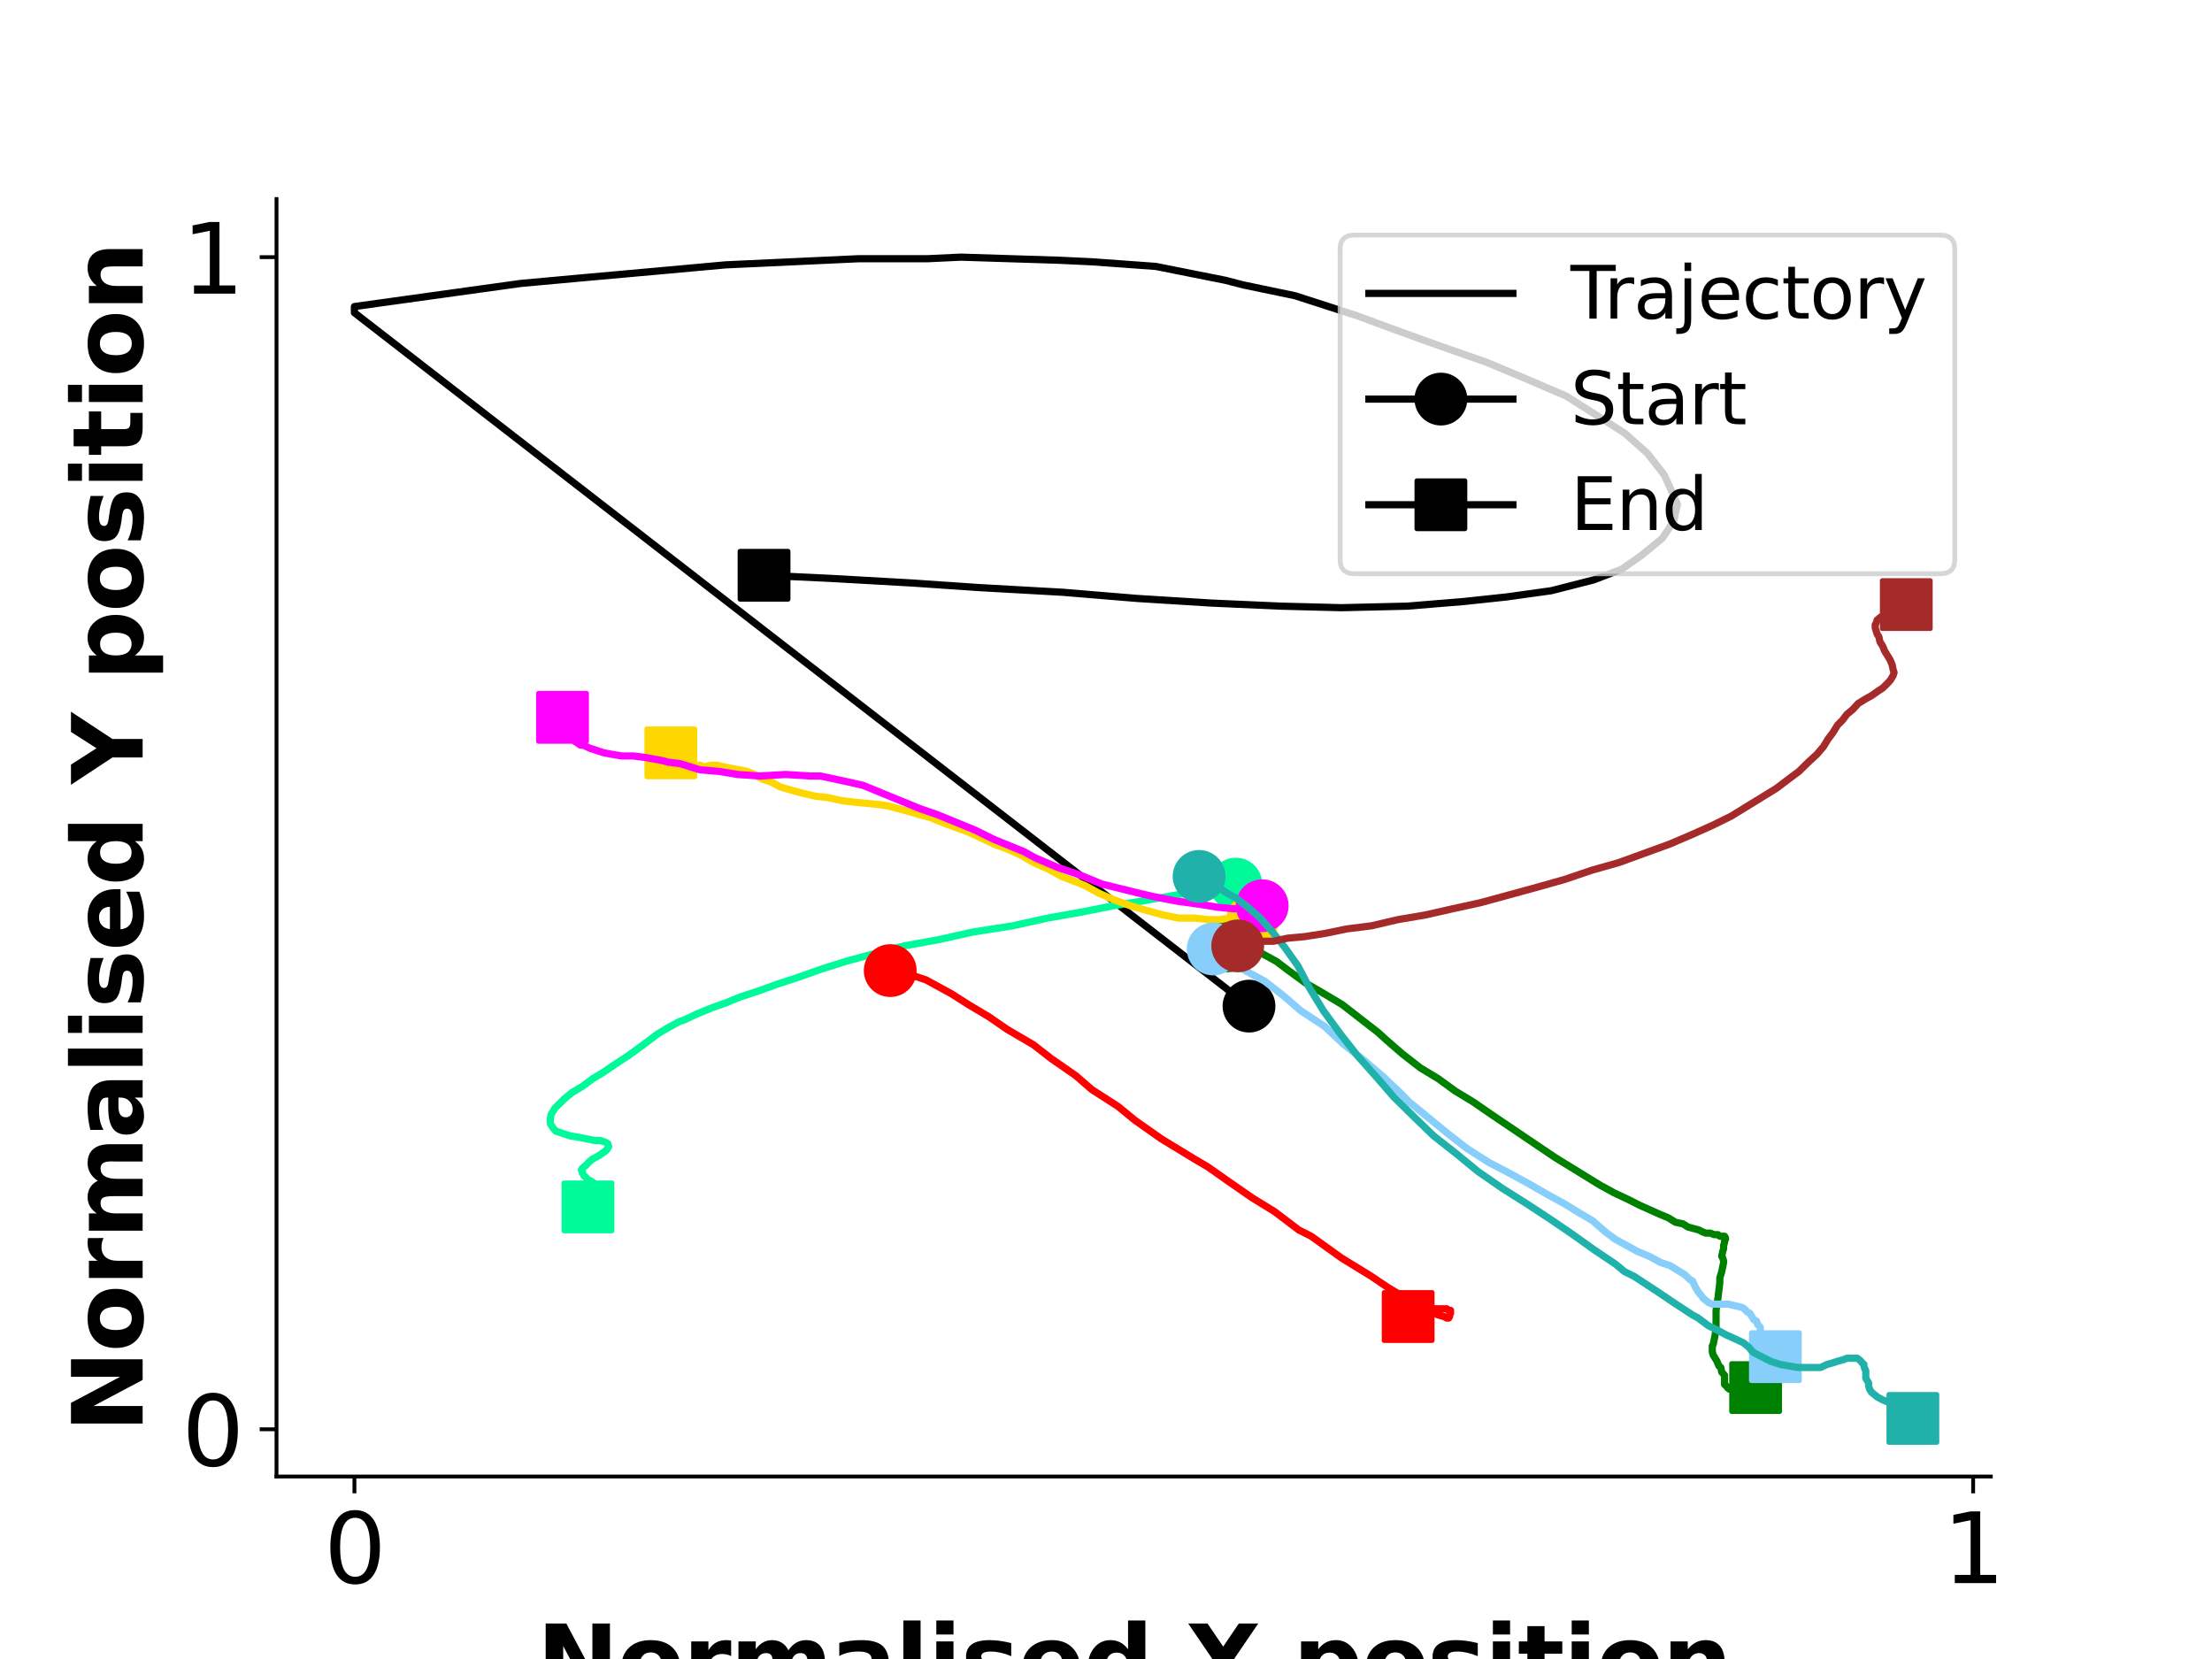 <?xml version="1.0" encoding="utf-8" standalone="no"?>
<!DOCTYPE svg PUBLIC "-//W3C//DTD SVG 1.1//EN"
  "http://www.w3.org/Graphics/SVG/1.1/DTD/svg11.dtd">
<svg xmlns:xlink="http://www.w3.org/1999/xlink" width="460.8pt" height="345.6pt" viewBox="0 0 460.8 345.6" xmlns="http://www.w3.org/2000/svg" version="1.1">
 <defs>
  <style type="text/css">*{stroke-linejoin: round; stroke-linecap: butt}</style>
 </defs>
 <g id="figure_1">
  <g id="patch_1">
   <path d="M 0 345.6 
L 460.8 345.6 
L 460.8 0 
L 0 0 
z
" style="fill: #ffffff"/>
  </g>
  <g id="axes_1">
   <g id="patch_2">
    <path d="M 57.6 307.584 
L 414.72 307.584 
L 414.72 41.472 
L 57.6 41.472 
z
" style="fill: #ffffff"/>
   </g>
   <g id="matplotlib.axis_1">
    <g id="xtick_1">
     <g id="line2d_1">
      <defs>
       <path id="m017d9fa598" d="M 0 0 
L 0 3.5 
" style="stroke: #000000; stroke-width: 0.8"/>
      </defs>
      <g>
       <use xlink:href="#m017d9fa598" x="73.833" y="307.584" style="stroke: #000000; stroke-width: 0.8"/>
      </g>
     </g>
     <g id="text_1">
      <!-- 0 -->
      <g transform="translate(67.47 329.781)scale(0.2 -0.2)">
       <defs>
        <path id="DejaVuSans-30" d="M 2034 4250 
Q 1547 4250 1301 3770 
Q 1056 3291 1056 2328 
Q 1056 1369 1301 889 
Q 1547 409 2034 409 
Q 2525 409 2770 889 
Q 3016 1369 3016 2328 
Q 3016 3291 2770 3770 
Q 2525 4250 2034 4250 
z
M 2034 4750 
Q 2819 4750 3233 4129 
Q 3647 3509 3647 2328 
Q 3647 1150 3233 529 
Q 2819 -91 2034 -91 
Q 1250 -91 836 529 
Q 422 1150 422 2328 
Q 422 3509 836 4129 
Q 1250 4750 2034 4750 
z
" transform="scale(0.016)"/>
       </defs>
       <use xlink:href="#DejaVuSans-30"/>
      </g>
     </g>
    </g>
    <g id="xtick_2">
     <g id="line2d_2">
      <g>
       <use xlink:href="#m017d9fa598" x="411.042" y="307.584" style="stroke: #000000; stroke-width: 0.8"/>
      </g>
     </g>
     <g id="text_2">
      <!-- 1 -->
      <g transform="translate(404.679 329.781)scale(0.2 -0.2)">
       <defs>
        <path id="DejaVuSans-31" d="M 794 531 
L 1825 531 
L 1825 4091 
L 703 3866 
L 703 4441 
L 1819 4666 
L 2450 4666 
L 2450 531 
L 3481 531 
L 3481 0 
L 794 0 
L 794 531 
z
" transform="scale(0.016)"/>
       </defs>
       <use xlink:href="#DejaVuSans-31"/>
      </g>
     </g>
    </g>
    <g id="text_3">
     <!-- Normalised X position -->
     <g transform="translate(111.796 353.137)scale(0.2 -0.2)">
      <defs>
       <path id="DejaVuSans-Bold-4e" d="M 588 4666 
L 1931 4666 
L 3628 1466 
L 3628 4666 
L 4769 4666 
L 4769 0 
L 3425 0 
L 1728 3200 
L 1728 0 
L 588 0 
L 588 4666 
z
" transform="scale(0.016)"/>
       <path id="DejaVuSans-Bold-6f" d="M 2203 2784 
Q 1831 2784 1636 2517 
Q 1441 2250 1441 1747 
Q 1441 1244 1636 976 
Q 1831 709 2203 709 
Q 2569 709 2762 976 
Q 2956 1244 2956 1747 
Q 2956 2250 2762 2517 
Q 2569 2784 2203 2784 
z
M 2203 3584 
Q 3106 3584 3614 3096 
Q 4122 2609 4122 1747 
Q 4122 884 3614 396 
Q 3106 -91 2203 -91 
Q 1297 -91 786 396 
Q 275 884 275 1747 
Q 275 2609 786 3096 
Q 1297 3584 2203 3584 
z
" transform="scale(0.016)"/>
       <path id="DejaVuSans-Bold-72" d="M 3138 2547 
Q 2991 2616 2845 2648 
Q 2700 2681 2553 2681 
Q 2122 2681 1889 2404 
Q 1656 2128 1656 1613 
L 1656 0 
L 538 0 
L 538 3500 
L 1656 3500 
L 1656 2925 
Q 1872 3269 2151 3426 
Q 2431 3584 2822 3584 
Q 2878 3584 2943 3579 
Q 3009 3575 3134 3559 
L 3138 2547 
z
" transform="scale(0.016)"/>
       <path id="DejaVuSans-Bold-6d" d="M 3781 2919 
Q 3994 3244 4286 3414 
Q 4578 3584 4928 3584 
Q 5531 3584 5847 3212 
Q 6163 2841 6163 2131 
L 6163 0 
L 5038 0 
L 5038 1825 
Q 5041 1866 5042 1909 
Q 5044 1953 5044 2034 
Q 5044 2406 4934 2573 
Q 4825 2741 4581 2741 
Q 4263 2741 4089 2478 
Q 3916 2216 3909 1719 
L 3909 0 
L 2784 0 
L 2784 1825 
Q 2784 2406 2684 2573 
Q 2584 2741 2328 2741 
Q 2006 2741 1831 2477 
Q 1656 2213 1656 1722 
L 1656 0 
L 531 0 
L 531 3500 
L 1656 3500 
L 1656 2988 
Q 1863 3284 2130 3434 
Q 2397 3584 2719 3584 
Q 3081 3584 3359 3409 
Q 3638 3234 3781 2919 
z
" transform="scale(0.016)"/>
       <path id="DejaVuSans-Bold-61" d="M 2106 1575 
Q 1756 1575 1579 1456 
Q 1403 1338 1403 1106 
Q 1403 894 1545 773 
Q 1688 653 1941 653 
Q 2256 653 2472 879 
Q 2688 1106 2688 1447 
L 2688 1575 
L 2106 1575 
z
M 3816 1997 
L 3816 0 
L 2688 0 
L 2688 519 
Q 2463 200 2181 54 
Q 1900 -91 1497 -91 
Q 953 -91 614 226 
Q 275 544 275 1050 
Q 275 1666 698 1953 
Q 1122 2241 2028 2241 
L 2688 2241 
L 2688 2328 
Q 2688 2594 2478 2717 
Q 2269 2841 1825 2841 
Q 1466 2841 1156 2769 
Q 847 2697 581 2553 
L 581 3406 
Q 941 3494 1303 3539 
Q 1666 3584 2028 3584 
Q 2975 3584 3395 3211 
Q 3816 2838 3816 1997 
z
" transform="scale(0.016)"/>
       <path id="DejaVuSans-Bold-6c" d="M 538 4863 
L 1656 4863 
L 1656 0 
L 538 0 
L 538 4863 
z
" transform="scale(0.016)"/>
       <path id="DejaVuSans-Bold-69" d="M 538 3500 
L 1656 3500 
L 1656 0 
L 538 0 
L 538 3500 
z
M 538 4863 
L 1656 4863 
L 1656 3950 
L 538 3950 
L 538 4863 
z
" transform="scale(0.016)"/>
       <path id="DejaVuSans-Bold-73" d="M 3272 3391 
L 3272 2541 
Q 2913 2691 2578 2766 
Q 2244 2841 1947 2841 
Q 1628 2841 1473 2761 
Q 1319 2681 1319 2516 
Q 1319 2381 1436 2309 
Q 1553 2238 1856 2203 
L 2053 2175 
Q 2913 2066 3209 1816 
Q 3506 1566 3506 1031 
Q 3506 472 3093 190 
Q 2681 -91 1863 -91 
Q 1516 -91 1145 -36 
Q 775 19 384 128 
L 384 978 
Q 719 816 1070 734 
Q 1422 653 1784 653 
Q 2113 653 2278 743 
Q 2444 834 2444 1013 
Q 2444 1163 2330 1236 
Q 2216 1309 1875 1350 
L 1678 1375 
Q 931 1469 631 1722 
Q 331 1975 331 2491 
Q 331 3047 712 3315 
Q 1094 3584 1881 3584 
Q 2191 3584 2531 3537 
Q 2872 3491 3272 3391 
z
" transform="scale(0.016)"/>
       <path id="DejaVuSans-Bold-65" d="M 4031 1759 
L 4031 1441 
L 1416 1441 
Q 1456 1047 1700 850 
Q 1944 653 2381 653 
Q 2734 653 3104 758 
Q 3475 863 3866 1075 
L 3866 213 
Q 3469 63 3072 -14 
Q 2675 -91 2278 -91 
Q 1328 -91 801 392 
Q 275 875 275 1747 
Q 275 2603 792 3093 
Q 1309 3584 2216 3584 
Q 3041 3584 3536 3087 
Q 4031 2591 4031 1759 
z
M 2881 2131 
Q 2881 2450 2695 2645 
Q 2509 2841 2209 2841 
Q 1884 2841 1681 2658 
Q 1478 2475 1428 2131 
L 2881 2131 
z
" transform="scale(0.016)"/>
       <path id="DejaVuSans-Bold-64" d="M 2919 2988 
L 2919 4863 
L 4044 4863 
L 4044 0 
L 2919 0 
L 2919 506 
Q 2688 197 2409 53 
Q 2131 -91 1766 -91 
Q 1119 -91 703 423 
Q 288 938 288 1747 
Q 288 2556 703 3070 
Q 1119 3584 1766 3584 
Q 2128 3584 2408 3439 
Q 2688 3294 2919 2988 
z
M 2181 722 
Q 2541 722 2730 984 
Q 2919 1247 2919 1747 
Q 2919 2247 2730 2509 
Q 2541 2772 2181 2772 
Q 1825 2772 1636 2509 
Q 1447 2247 1447 1747 
Q 1447 1247 1636 984 
Q 1825 722 2181 722 
z
" transform="scale(0.016)"/>
       <path id="DejaVuSans-Bold-20" transform="scale(0.016)"/>
       <path id="DejaVuSans-Bold-58" d="M 3188 2381 
L 4806 0 
L 3553 0 
L 2463 1594 
L 1381 0 
L 122 0 
L 1741 2381 
L 184 4666 
L 1441 4666 
L 2463 3163 
L 3481 4666 
L 4744 4666 
L 3188 2381 
z
" transform="scale(0.016)"/>
       <path id="DejaVuSans-Bold-70" d="M 1656 506 
L 1656 -1331 
L 538 -1331 
L 538 3500 
L 1656 3500 
L 1656 2988 
Q 1888 3294 2169 3439 
Q 2450 3584 2816 3584 
Q 3463 3584 3878 3070 
Q 4294 2556 4294 1747 
Q 4294 938 3878 423 
Q 3463 -91 2816 -91 
Q 2450 -91 2169 54 
Q 1888 200 1656 506 
z
M 2400 2772 
Q 2041 2772 1848 2508 
Q 1656 2244 1656 1747 
Q 1656 1250 1848 986 
Q 2041 722 2400 722 
Q 2759 722 2948 984 
Q 3138 1247 3138 1747 
Q 3138 2247 2948 2509 
Q 2759 2772 2400 2772 
z
" transform="scale(0.016)"/>
       <path id="DejaVuSans-Bold-74" d="M 1759 4494 
L 1759 3500 
L 2913 3500 
L 2913 2700 
L 1759 2700 
L 1759 1216 
Q 1759 972 1856 886 
Q 1953 800 2241 800 
L 2816 800 
L 2816 0 
L 1856 0 
Q 1194 0 917 276 
Q 641 553 641 1216 
L 641 2700 
L 84 2700 
L 84 3500 
L 641 3500 
L 641 4494 
L 1759 4494 
z
" transform="scale(0.016)"/>
       <path id="DejaVuSans-Bold-6e" d="M 4056 2131 
L 4056 0 
L 2931 0 
L 2931 347 
L 2931 1631 
Q 2931 2084 2911 2256 
Q 2891 2428 2841 2509 
Q 2775 2619 2662 2680 
Q 2550 2741 2406 2741 
Q 2056 2741 1856 2470 
Q 1656 2200 1656 1722 
L 1656 0 
L 538 0 
L 538 3500 
L 1656 3500 
L 1656 2988 
Q 1909 3294 2193 3439 
Q 2478 3584 2822 3584 
Q 3428 3584 3742 3212 
Q 4056 2841 4056 2131 
z
" transform="scale(0.016)"/>
      </defs>
      <use xlink:href="#DejaVuSans-Bold-4e"/>
      <use xlink:href="#DejaVuSans-Bold-6f" x="83.691"/>
      <use xlink:href="#DejaVuSans-Bold-72" x="152.393"/>
      <use xlink:href="#DejaVuSans-Bold-6d" x="201.709"/>
      <use xlink:href="#DejaVuSans-Bold-61" x="305.908"/>
      <use xlink:href="#DejaVuSans-Bold-6c" x="373.389"/>
      <use xlink:href="#DejaVuSans-Bold-69" x="407.666"/>
      <use xlink:href="#DejaVuSans-Bold-73" x="441.943"/>
      <use xlink:href="#DejaVuSans-Bold-65" x="501.465"/>
      <use xlink:href="#DejaVuSans-Bold-64" x="569.287"/>
      <use xlink:href="#DejaVuSans-Bold-20" x="640.869"/>
      <use xlink:href="#DejaVuSans-Bold-58" x="675.684"/>
      <use xlink:href="#DejaVuSans-Bold-20" x="752.783"/>
      <use xlink:href="#DejaVuSans-Bold-70" x="787.598"/>
      <use xlink:href="#DejaVuSans-Bold-6f" x="859.18"/>
      <use xlink:href="#DejaVuSans-Bold-73" x="927.881"/>
      <use xlink:href="#DejaVuSans-Bold-69" x="987.402"/>
      <use xlink:href="#DejaVuSans-Bold-74" x="1021.68"/>
      <use xlink:href="#DejaVuSans-Bold-69" x="1069.482"/>
      <use xlink:href="#DejaVuSans-Bold-6f" x="1103.76"/>
      <use xlink:href="#DejaVuSans-Bold-6e" x="1172.461"/>
     </g>
    </g>
   </g>
   <g id="matplotlib.axis_2">
    <g id="ytick_1">
     <g id="line2d_3">
      <defs>
       <path id="me7f16576a6" d="M 0 0 
L -3.5 0 
" style="stroke: #000000; stroke-width: 0.8"/>
      </defs>
      <g>
       <use xlink:href="#me7f16576a6" x="57.6" y="297.74" style="stroke: #000000; stroke-width: 0.8"/>
      </g>
     </g>
     <g id="text_4">
      <!-- 0 -->
      <g transform="translate(37.875 305.338)scale(0.2 -0.2)">
       <use xlink:href="#DejaVuSans-30"/>
      </g>
     </g>
    </g>
    <g id="ytick_2">
     <g id="line2d_4">
      <g>
       <use xlink:href="#me7f16576a6" x="57.6" y="53.568" style="stroke: #000000; stroke-width: 0.8"/>
      </g>
     </g>
     <g id="text_5">
      <!-- 1 -->
      <g transform="translate(37.875 61.166)scale(0.2 -0.2)">
       <use xlink:href="#DejaVuSans-31"/>
      </g>
     </g>
    </g>
    <g id="text_6">
     <!-- Normalised Y position -->
     <g transform="translate(29.716 298.423)rotate(-90)scale(0.2 -0.2)">
      <defs>
       <path id="DejaVuSans-Bold-59" d="M -63 4666 
L 1253 4666 
L 2316 3003 
L 3378 4666 
L 4697 4666 
L 2919 1966 
L 2919 0 
L 1716 0 
L 1716 1966 
L -63 4666 
z
" transform="scale(0.016)"/>
      </defs>
      <use xlink:href="#DejaVuSans-Bold-4e"/>
      <use xlink:href="#DejaVuSans-Bold-6f" x="83.691"/>
      <use xlink:href="#DejaVuSans-Bold-72" x="152.393"/>
      <use xlink:href="#DejaVuSans-Bold-6d" x="201.709"/>
      <use xlink:href="#DejaVuSans-Bold-61" x="305.908"/>
      <use xlink:href="#DejaVuSans-Bold-6c" x="373.389"/>
      <use xlink:href="#DejaVuSans-Bold-69" x="407.666"/>
      <use xlink:href="#DejaVuSans-Bold-73" x="441.943"/>
      <use xlink:href="#DejaVuSans-Bold-65" x="501.465"/>
      <use xlink:href="#DejaVuSans-Bold-64" x="569.287"/>
      <use xlink:href="#DejaVuSans-Bold-20" x="640.869"/>
      <use xlink:href="#DejaVuSans-Bold-59" x="675.684"/>
      <use xlink:href="#DejaVuSans-Bold-20" x="748.096"/>
      <use xlink:href="#DejaVuSans-Bold-70" x="782.91"/>
      <use xlink:href="#DejaVuSans-Bold-6f" x="854.492"/>
      <use xlink:href="#DejaVuSans-Bold-73" x="923.193"/>
      <use xlink:href="#DejaVuSans-Bold-69" x="982.715"/>
      <use xlink:href="#DejaVuSans-Bold-74" x="1016.992"/>
      <use xlink:href="#DejaVuSans-Bold-69" x="1064.795"/>
      <use xlink:href="#DejaVuSans-Bold-6f" x="1099.072"/>
      <use xlink:href="#DejaVuSans-Bold-6e" x="1167.773"/>
     </g>
    </g>
   </g>
   <g id="line2d_5">
    <path d="M 260.19 209.594 
L 260.19 209.594 
L 260.19 209.594 
L 260.19 209.594 
L 260.19 209.594 
L 260.19 209.594 
L 260.19 209.594 
L 260.19 209.594 
L 260.19 209.594 
L 260.19 209.594 
L 260.19 209.594 
L 260.19 209.594 
L 260.19 209.594 
L 260.19 209.594 
L 260.19 209.594 
L 260.19 209.594 
L 260.19 209.594 
L 260.19 209.594 
L 260.19 209.594 
L 260.19 209.594 
L 260.19 209.594 
L 260.19 209.594 
L 260.19 209.594 
L 260.19 209.594 
L 260.19 209.594 
L 260.19 209.594 
L 260.19 209.594 
L 260.19 209.594 
L 260.19 209.594 
L 260.19 209.594 
L 260.19 209.594 
L 260.19 209.594 
L 260.19 209.594 
L 260.19 209.594 
L 260.19 209.594 
L 260.19 209.594 
L 260.19 209.594 
L 260.19 209.594 
L 260.19 209.594 
L 260.19 209.594 
L 260.19 209.594 
L 260.19 209.594 
L 260.19 209.594 
L 260.19 209.594 
L 260.19 209.594 
L 260.19 209.594 
L 260.19 209.594 
L 260.19 209.594 
L 260.19 209.594 
L 260.19 209.594 
L 260.19 209.594 
L 260.19 209.594 
L 260.19 209.594 
L 260.19 209.594 
L 260.19 209.594 
L 260.19 209.594 
L 260.19 209.594 
L 260.19 209.594 
L 260.19 209.594 
L 73.833 65.149 
L 73.833 63.862 
L 94.626 60.967 
L 108.554 59.037 
L 122.678 57.75 
L 136.998 56.463 
L 151.122 55.177 
L 165.05 54.533 
L 178.978 53.89 
L 193.298 53.89 
L 200.164 53.568 
L 220.565 54.211 
L 227.431 54.533 
L 240.77 55.498 
L 255.286 58.394 
L 259.013 59.359 
L 269.802 61.611 
L 282.749 65.793 
L 287.065 67.401 
L 295.893 70.618 
L 300.404 72.227 
L 309.624 75.444 
L 318.059 78.982 
L 326.298 82.521 
L 332.379 86.382 
L 338.461 90.242 
L 343.168 94.424 
L 346.699 98.928 
L 349.446 105.04 
L 348.661 108.579 
L 346.307 112.118 
L 341.991 115.657 
L 337.872 118.552 
L 331.987 120.804 
L 323.16 123.056 
L 313.94 124.342 
L 304.916 125.308 
L 293.146 126.273 
L 279.415 126.594 
L 266.86 126.273 
L 252.344 125.629 
L 236.847 124.664 
L 221.349 123.377 
L 204.087 122.412 
L 189.963 121.447 
L 172.897 120.482 
L 159.165 119.839 
" clip-path="url(#p8dc18503ef)" style="fill: none; stroke: #000000; stroke-width: 1.5; stroke-linecap: square"/>
   </g>
   <g id="line2d_6">
    <path d="M 260.19 209.594 
" clip-path="url(#p8dc18503ef)" style="fill: none; stroke: #000000; stroke-width: 1.5; stroke-linecap: square"/>
    <defs>
     <path id="mecfebac023" d="M 0 5 
C 1.326 5 2.598 4.473 3.536 3.536 
C 4.473 2.598 5 1.326 5 0 
C 5 -1.326 4.473 -2.598 3.536 -3.536 
C 2.598 -4.473 1.326 -5 0 -5 
C -1.326 -5 -2.598 -4.473 -3.536 -3.536 
C -4.473 -2.598 -5 -1.326 -5 0 
C -5 1.326 -4.473 2.598 -3.536 3.536 
C -2.598 4.473 -1.326 5 0 5 
z
" style="stroke: #000000"/>
    </defs>
    <g clip-path="url(#p8dc18503ef)">
     <use xlink:href="#mecfebac023" x="260.19" y="209.594" style="stroke: #000000"/>
    </g>
   </g>
   <g id="line2d_7">
    <path d="M 159.165 119.839 
" clip-path="url(#p8dc18503ef)" style="fill: none; stroke: #000000; stroke-width: 1.5; stroke-linecap: square"/>
    <defs>
     <path id="m00aa895338" d="M -5 5 
L 5 5 
L 5 -5 
L -5 -5 
z
" style="stroke: #000000; stroke-linejoin: miter"/>
    </defs>
    <g clip-path="url(#p8dc18503ef)">
     <use xlink:href="#m00aa895338" x="159.165" y="119.839" style="stroke: #000000; stroke-linejoin: miter"/>
    </g>
   </g>
   <g id="line2d_8">
    <path d="M 257.444 184.179 
L 256.856 184.501 
L 256.463 184.501 
L 256.267 184.501 
L 255.875 184.501 
L 255.679 184.501 
L 255.679 184.501 
L 255.482 184.179 
L 255.482 184.179 
L 255.482 184.179 
L 255.482 184.179 
L 255.482 184.179 
L 255.286 184.179 
L 255.09 184.179 
L 254.698 184.501 
L 253.717 184.501 
L 252.736 184.822 
L 251.363 185.144 
L 249.401 185.466 
L 246.851 186.109 
L 243.32 186.753 
L 237.827 187.718 
L 231.942 188.683 
L 225.469 189.97 
L 218.211 191.257 
L 210.953 192.865 
L 202.714 194.152 
L 195.456 195.76 
L 188.394 197.047 
L 182.116 198.656 
L 176.231 200.264 
L 171.131 201.873 
L 166.619 203.481 
L 161.715 205.09 
L 158.184 206.377 
L 154.261 207.663 
L 151.122 208.95 
L 148.376 209.915 
L 145.237 211.202 
L 142.491 212.489 
L 141.51 212.811 
L 139.156 214.097 
L 136.998 215.384 
L 134.448 217.314 
L 132.682 218.601 
L 130.917 219.888 
L 128.955 221.175 
L 127.975 221.818 
L 125.621 223.427 
L 123.463 224.714 
L 121.305 226.322 
L 119.147 227.609 
L 117.578 228.896 
L 116.597 229.861 
L 115.616 230.826 
L 114.831 232.113 
L 114.635 233.078 
L 114.635 234.043 
L 114.831 234.365 
L 115.224 235.008 
L 115.812 235.651 
L 116.793 235.973 
L 118.755 236.617 
L 120.716 236.938 
L 122.286 237.26 
L 123.855 237.582 
L 125.032 237.582 
L 126.013 237.903 
L 126.601 238.225 
L 126.798 238.868 
L 126.405 239.512 
L 125.621 240.155 
L 124.64 240.799 
L 123.463 241.442 
L 122.678 242.085 
L 122.09 242.729 
L 121.697 243.051 
L 121.305 243.372 
L 121.109 243.694 
L 121.305 244.016 
L 121.305 244.016 
L 121.305 244.337 
L 121.501 244.659 
L 121.697 244.981 
L 122.09 245.302 
L 122.286 245.624 
L 122.874 245.946 
L 123.463 246.268 
L 123.855 246.589 
L 124.247 247.233 
L 124.836 247.876 
L 125.032 248.519 
L 125.032 249.163 
L 124.64 249.485 
L 124.051 250.128 
L 123.267 250.771 
L 122.482 251.415 
" clip-path="url(#p8dc18503ef)" style="fill: none; stroke: #00fa9a; stroke-width: 1.5; stroke-linecap: square"/>
   </g>
   <g id="line2d_9">
    <path d="M 257.444 184.179 
" clip-path="url(#p8dc18503ef)" style="fill: none; stroke: #00fa9a; stroke-width: 1.5; stroke-linecap: square"/>
    <defs>
     <path id="m488adf7194" d="M 0 5 
C 1.326 5 2.598 4.473 3.536 3.536 
C 4.473 2.598 5 1.326 5 0 
C 5 -1.326 4.473 -2.598 3.536 -3.536 
C 2.598 -4.473 1.326 -5 0 -5 
C -1.326 -5 -2.598 -4.473 -3.536 -3.536 
C -4.473 -2.598 -5 -1.326 -5 0 
C -5 1.326 -4.473 2.598 -3.536 3.536 
C -2.598 4.473 -1.326 5 0 5 
z
" style="stroke: #00fa9a"/>
    </defs>
    <g clip-path="url(#p8dc18503ef)">
     <use xlink:href="#m488adf7194" x="257.444" y="184.179" style="fill: #00fa9a; stroke: #00fa9a"/>
    </g>
   </g>
   <g id="line2d_10">
    <path d="M 122.482 251.415 
" clip-path="url(#p8dc18503ef)" style="fill: none; stroke: #00fa9a; stroke-width: 1.5; stroke-linecap: square"/>
    <defs>
     <path id="mb05117b532" d="M -5 5 
L 5 5 
L 5 -5 
L -5 -5 
z
" style="stroke: #00fa9a; stroke-linejoin: miter"/>
    </defs>
    <g clip-path="url(#p8dc18503ef)">
     <use xlink:href="#mb05117b532" x="122.482" y="251.415" style="fill: #00fa9a; stroke: #00fa9a; stroke-linejoin: miter"/>
    </g>
   </g>
   <g id="line2d_11">
    <path d="M 255.679 197.047 
L 255.679 196.725 
L 255.679 196.725 
L 255.679 196.404 
L 255.482 196.404 
L 255.482 196.404 
L 255.482 196.404 
L 255.679 196.404 
L 255.679 196.404 
L 255.679 196.404 
L 255.679 196.404 
L 255.679 196.404 
L 255.875 196.404 
L 256.267 196.404 
L 256.856 196.404 
L 257.444 196.404 
L 258.425 196.725 
L 259.602 197.047 
L 261.171 197.691 
L 262.937 198.656 
L 265.879 200.264 
L 268.429 202.194 
L 271.96 204.768 
L 275.295 206.698 
L 279.611 209.272 
L 283.338 212.167 
L 287.065 215.062 
L 288.831 216.671 
L 292.165 219.566 
L 295.893 222.462 
L 299.62 224.714 
L 303.151 227.287 
L 306.878 229.539 
L 310.605 232.113 
L 313.94 234.365 
L 317.275 236.617 
L 320.609 238.868 
L 323.944 241.12 
L 327.083 243.051 
L 330.222 244.981 
L 333.36 246.911 
L 336.303 248.519 
L 339.049 249.806 
L 341.599 251.093 
L 343.757 252.058 
L 345.915 253.023 
L 347.484 253.667 
L 349.053 254.632 
L 350.623 254.954 
L 351.604 255.597 
L 352.781 255.919 
L 353.958 256.24 
L 354.546 256.562 
L 355.331 256.884 
L 356.312 256.884 
L 357.096 257.205 
L 357.881 257.205 
L 358.273 257.527 
L 359.254 257.527 
L 359.45 257.849 
L 359.45 258.171 
L 359.254 258.492 
L 359.254 258.814 
L 359.058 259.457 
L 359.058 260.101 
L 358.862 260.744 
L 358.666 261.709 
L 358.862 262.031 
L 359.058 262.674 
L 359.058 262.996 
L 358.862 263.961 
L 358.666 264.926 
L 358.273 266.213 
L 358.273 267.178 
L 358.077 268.787 
L 357.881 270.395 
L 357.685 271.682 
L 357.489 272.969 
L 357.489 274.577 
L 357.489 275.864 
L 357.489 276.829 
L 357.292 278.116 
L 357.096 279.081 
L 356.9 280.046 
L 356.704 280.368 
L 356.704 281.011 
L 356.704 281.655 
L 356.9 282.298 
L 357.292 282.942 
L 357.685 283.585 
L 358.077 284.55 
L 358.469 284.872 
L 358.666 285.837 
L 359.254 286.48 
L 359.254 287.445 
L 359.254 288.411 
L 359.646 288.732 
L 359.843 289.054 
L 360.235 289.376 
L 360.823 289.376 
L 361.412 289.376 
L 362.197 289.376 
L 362.981 289.376 
L 363.962 289.054 
L 364.747 289.054 
L 365.728 289.054 
" clip-path="url(#p8dc18503ef)" style="fill: none; stroke: #008000; stroke-width: 1.5; stroke-linecap: square"/>
   </g>
   <g id="line2d_12">
    <path d="M 255.679 197.047 
" clip-path="url(#p8dc18503ef)" style="fill: none; stroke: #008000; stroke-width: 1.5; stroke-linecap: square"/>
    <defs>
     <path id="m98088727d7" d="M 0 5 
C 1.326 5 2.598 4.473 3.536 3.536 
C 4.473 2.598 5 1.326 5 0 
C 5 -1.326 4.473 -2.598 3.536 -3.536 
C 2.598 -4.473 1.326 -5 0 -5 
C -1.326 -5 -2.598 -4.473 -3.536 -3.536 
C -4.473 -2.598 -5 -1.326 -5 0 
C -5 1.326 -4.473 2.598 -3.536 3.536 
C -2.598 4.473 -1.326 5 0 5 
z
" style="stroke: #008000"/>
    </defs>
    <g clip-path="url(#p8dc18503ef)">
     <use xlink:href="#m98088727d7" x="255.679" y="197.047" style="fill: #008000; stroke: #008000"/>
    </g>
   </g>
   <g id="line2d_13">
    <path d="M 365.728 289.054 
" clip-path="url(#p8dc18503ef)" style="fill: none; stroke: #008000; stroke-width: 1.5; stroke-linecap: square"/>
    <defs>
     <path id="m8ee8080c98" d="M -5 5 
L 5 5 
L 5 -5 
L -5 -5 
z
" style="stroke: #008000; stroke-linejoin: miter"/>
    </defs>
    <g clip-path="url(#p8dc18503ef)">
     <use xlink:href="#m8ee8080c98" x="365.728" y="289.054" style="fill: #008000; stroke: #008000; stroke-linejoin: miter"/>
    </g>
   </g>
   <g id="line2d_14">
    <path d="M 260.975 191.578 
L 260.583 191.578 
L 260.19 191.257 
L 259.994 191.257 
L 259.798 191.257 
L 259.602 190.935 
L 259.406 190.935 
L 259.209 190.935 
L 258.817 190.935 
L 258.621 190.935 
L 258.425 190.935 
L 258.229 190.935 
L 258.032 190.935 
L 258.032 190.935 
L 257.836 190.935 
L 257.248 190.935 
L 256.071 191.257 
L 254.109 191.578 
L 251.755 191.578 
L 249.009 191.257 
L 245.478 191.257 
L 242.339 190.613 
L 238.808 189.648 
L 235.473 188.683 
L 231.942 187.396 
L 229 186.109 
L 226.057 184.501 
L 224.488 183.857 
L 221.153 182.571 
L 218.211 180.962 
L 215.268 179.675 
L 212.522 178.067 
L 209.58 176.78 
L 207.029 175.815 
L 204.283 174.528 
L 201.537 173.241 
L 198.79 172.276 
L 196.24 171.311 
L 193.886 170.346 
L 191.532 169.702 
L 189.374 169.059 
L 187.02 168.416 
L 184.47 167.772 
L 181.528 167.451 
L 178.193 167.129 
L 175.447 166.807 
L 172.504 166.164 
L 169.758 165.842 
L 167.012 165.199 
L 164.658 164.555 
L 162.5 163.912 
L 160.734 162.947 
L 158.773 162.303 
L 157.203 161.338 
L 155.634 160.695 
L 154.065 160.373 
L 152.299 160.051 
L 150.73 159.73 
L 149.357 159.408 
L 148.18 159.408 
L 146.61 159.73 
L 145.826 159.408 
L 145.041 159.408 
L 144.452 159.086 
L 143.864 159.086 
L 143.472 158.765 
L 142.687 158.765 
L 142.295 158.443 
L 141.902 158.121 
L 141.314 157.799 
L 140.921 157.478 
L 140.333 157.156 
L 139.744 156.834 
" clip-path="url(#p8dc18503ef)" style="fill: none; stroke: #ffd700; stroke-width: 1.5; stroke-linecap: square"/>
   </g>
   <g id="line2d_15">
    <path d="M 260.975 191.578 
" clip-path="url(#p8dc18503ef)" style="fill: none; stroke: #ffd700; stroke-width: 1.5; stroke-linecap: square"/>
    <defs>
     <path id="m60821dcb42" d="M 0 5 
C 1.326 5 2.598 4.473 3.536 3.536 
C 4.473 2.598 5 1.326 5 0 
C 5 -1.326 4.473 -2.598 3.536 -3.536 
C 2.598 -4.473 1.326 -5 0 -5 
C -1.326 -5 -2.598 -4.473 -3.536 -3.536 
C -4.473 -2.598 -5 -1.326 -5 0 
C -5 1.326 -4.473 2.598 -3.536 3.536 
C -2.598 4.473 -1.326 5 0 5 
z
" style="stroke: #ffd700"/>
    </defs>
    <g clip-path="url(#p8dc18503ef)">
     <use xlink:href="#m60821dcb42" x="260.975" y="191.578" style="fill: #ffd700; stroke: #ffd700"/>
    </g>
   </g>
   <g id="line2d_16">
    <path d="M 139.744 156.834 
" clip-path="url(#p8dc18503ef)" style="fill: none; stroke: #ffd700; stroke-width: 1.5; stroke-linecap: square"/>
    <defs>
     <path id="mf537c25c4e" d="M -5 5 
L 5 5 
L 5 -5 
L -5 -5 
z
" style="stroke: #ffd700; stroke-linejoin: miter"/>
    </defs>
    <g clip-path="url(#p8dc18503ef)">
     <use xlink:href="#mf537c25c4e" x="139.744" y="156.834" style="fill: #ffd700; stroke: #ffd700; stroke-linejoin: miter"/>
    </g>
   </g>
   <g id="line2d_17">
    <path d="M 252.736 197.691 
L 252.736 197.691 
L 252.736 197.369 
L 252.932 197.369 
L 252.932 197.369 
L 252.932 197.369 
L 252.932 197.369 
L 252.736 197.369 
L 252.736 197.369 
L 252.736 197.369 
L 252.736 197.369 
L 252.54 197.691 
L 252.344 197.369 
L 252.344 197.369 
L 252.344 197.691 
L 252.54 198.012 
L 252.932 198.334 
L 253.717 198.977 
L 254.894 199.621 
L 256.856 200.586 
L 259.406 202.194 
L 263.525 204.446 
L 267.252 207.342 
L 270.979 210.559 
L 275.884 213.776 
L 280.003 217.636 
L 284.123 220.853 
L 288.242 224.392 
L 291.969 227.931 
L 293.539 229.539 
L 297.462 232.756 
L 301.385 235.973 
L 305.505 239.19 
L 310.016 242.085 
L 314.332 244.337 
L 318.452 246.589 
L 322.375 248.841 
L 325.906 250.771 
L 329.045 252.702 
L 331.791 254.31 
L 334.341 256.562 
L 336.499 258.171 
L 338.853 259.457 
L 341.207 260.744 
L 343.561 261.709 
L 345.915 262.996 
L 347.876 263.639 
L 349.446 264.605 
L 351.015 265.57 
L 351.996 266.535 
L 352.584 266.857 
L 353.173 268.143 
L 353.761 269.108 
L 354.546 270.074 
L 354.742 270.395 
L 355.919 271.36 
L 356.704 271.682 
L 357.096 271.682 
L 357.096 271.682 
L 357.096 271.682 
L 357.489 271.682 
L 357.489 271.682 
L 358.862 271.682 
L 360.039 271.682 
L 361.412 272.004 
L 362.785 272.325 
L 363.374 272.647 
L 363.962 273.291 
L 364.551 273.612 
L 364.747 273.934 
L 365.139 274.577 
L 365.335 274.899 
L 365.924 275.221 
L 366.12 275.864 
L 366.708 276.508 
L 366.708 277.151 
L 366.905 277.794 
L 367.101 278.438 
L 367.101 278.759 
L 367.297 279.081 
L 367.297 279.725 
L 367.101 280.046 
L 367.101 280.368 
L 366.905 280.69 
L 367.101 281.011 
L 367.297 281.011 
L 367.689 281.333 
L 367.885 281.333 
L 368.278 281.655 
L 368.474 281.655 
L 368.866 281.977 
L 369.062 281.977 
L 369.259 282.298 
L 369.651 282.298 
L 369.847 282.62 
" clip-path="url(#p8dc18503ef)" style="fill: none; stroke: #87cefa; stroke-width: 1.5; stroke-linecap: square"/>
   </g>
   <g id="line2d_18">
    <path d="M 252.736 197.691 
" clip-path="url(#p8dc18503ef)" style="fill: none; stroke: #87cefa; stroke-width: 1.5; stroke-linecap: square"/>
    <defs>
     <path id="m3e34c046a9" d="M 0 5 
C 1.326 5 2.598 4.473 3.536 3.536 
C 4.473 2.598 5 1.326 5 0 
C 5 -1.326 4.473 -2.598 3.536 -3.536 
C 2.598 -4.473 1.326 -5 0 -5 
C -1.326 -5 -2.598 -4.473 -3.536 -3.536 
C -4.473 -2.598 -5 -1.326 -5 0 
C -5 1.326 -4.473 2.598 -3.536 3.536 
C -2.598 4.473 -1.326 5 0 5 
z
" style="stroke: #87cefa"/>
    </defs>
    <g clip-path="url(#p8dc18503ef)">
     <use xlink:href="#m3e34c046a9" x="252.736" y="197.691" style="fill: #87cefa; stroke: #87cefa"/>
    </g>
   </g>
   <g id="line2d_19">
    <path d="M 369.847 282.62 
" clip-path="url(#p8dc18503ef)" style="fill: none; stroke: #87cefa; stroke-width: 1.5; stroke-linecap: square"/>
    <defs>
     <path id="m7c9ef4345e" d="M -5 5 
L 5 5 
L 5 -5 
L -5 -5 
z
" style="stroke: #87cefa; stroke-linejoin: miter"/>
    </defs>
    <g clip-path="url(#p8dc18503ef)">
     <use xlink:href="#m7c9ef4345e" x="369.847" y="282.62" style="fill: #87cefa; stroke: #87cefa; stroke-linejoin: miter"/>
    </g>
   </g>
   <g id="line2d_20">
    <path d="M 262.937 188.683 
L 262.937 188.683 
L 262.74 188.683 
L 262.348 188.683 
L 262.348 188.683 
L 262.348 188.683 
L 262.544 188.683 
L 262.74 188.683 
L 262.74 188.683 
L 262.74 188.683 
L 262.74 188.683 
L 262.74 188.683 
L 262.544 188.683 
L 262.348 189.005 
L 262.152 189.326 
L 261.956 189.326 
L 261.563 189.326 
L 261.171 189.326 
L 259.406 189.326 
L 257.052 189.326 
L 253.717 189.005 
L 249.794 188.361 
L 245.086 187.718 
L 240.181 186.753 
L 237.435 186.109 
L 229.588 184.179 
L 224.88 182.249 
L 220.172 180.64 
L 215.661 178.71 
L 213.307 177.423 
L 207.029 174.85 
L 203.106 172.919 
L 199.183 171.311 
L 195.259 169.702 
L 191.532 168.416 
L 187.609 166.807 
L 183.686 165.199 
L 179.762 163.59 
L 175.447 162.625 
L 170.935 161.66 
L 168.777 161.66 
L 163.677 161.338 
L 158.184 161.66 
L 153.672 161.338 
L 149.749 160.695 
L 145.826 160.373 
L 141.706 159.086 
L 139.156 158.765 
L 137.979 158.443 
L 134.448 157.799 
L 131.898 157.478 
L 129.544 157.478 
L 127.582 157.156 
L 125.817 156.834 
L 124.836 156.513 
L 122.874 155.869 
L 121.501 155.226 
L 120.913 155.226 
L 119.539 154.261 
L 119.343 153.939 
L 118.755 153.296 
L 118.362 152.974 
L 117.97 152.009 
L 117.774 151.687 
L 117.578 151.365 
L 117.382 151.044 
L 117.185 150.722 
L 116.989 150.4 
L 116.989 150.079 
L 116.989 150.079 
L 116.989 149.757 
L 117.185 149.757 
L 117.185 149.435 
L 117.185 149.435 
L 117.185 149.435 
L 117.185 149.435 
" clip-path="url(#p8dc18503ef)" style="fill: none; stroke: #ff00ff; stroke-width: 1.5; stroke-linecap: square"/>
   </g>
   <g id="line2d_21">
    <path d="M 262.937 188.683 
" clip-path="url(#p8dc18503ef)" style="fill: none; stroke: #ff00ff; stroke-width: 1.5; stroke-linecap: square"/>
    <defs>
     <path id="m9051dd2f8a" d="M 0 5 
C 1.326 5 2.598 4.473 3.536 3.536 
C 4.473 2.598 5 1.326 5 0 
C 5 -1.326 4.473 -2.598 3.536 -3.536 
C 2.598 -4.473 1.326 -5 0 -5 
C -1.326 -5 -2.598 -4.473 -3.536 -3.536 
C -4.473 -2.598 -5 -1.326 -5 0 
C -5 1.326 -4.473 2.598 -3.536 3.536 
C -2.598 4.473 -1.326 5 0 5 
z
" style="stroke: #ff00ff"/>
    </defs>
    <g clip-path="url(#p8dc18503ef)">
     <use xlink:href="#m9051dd2f8a" x="262.937" y="188.683" style="fill: #ff00ff; stroke: #ff00ff"/>
    </g>
   </g>
   <g id="line2d_22">
    <path d="M 117.185 149.435 
" clip-path="url(#p8dc18503ef)" style="fill: none; stroke: #ff00ff; stroke-width: 1.5; stroke-linecap: square"/>
    <defs>
     <path id="m6f623e3ab7" d="M -5 5 
L 5 5 
L 5 -5 
L -5 -5 
z
" style="stroke: #ff00ff; stroke-linejoin: miter"/>
    </defs>
    <g clip-path="url(#p8dc18503ef)">
     <use xlink:href="#m6f623e3ab7" x="117.185" y="149.435" style="fill: #ff00ff; stroke: #ff00ff; stroke-linejoin: miter"/>
    </g>
   </g>
   <g id="line2d_23">
    <path d="M 249.794 182.571 
L 249.794 182.571 
L 249.597 182.892 
L 249.794 182.892 
L 249.794 182.571 
L 249.794 182.571 
L 249.794 182.571 
L 249.794 182.571 
L 249.794 182.571 
L 249.794 182.571 
L 249.794 182.571 
L 249.794 182.571 
L 249.597 182.892 
L 249.597 182.892 
L 249.401 183.214 
L 249.401 183.214 
L 249.401 183.214 
L 249.401 183.536 
L 249.597 183.536 
L 250.186 183.857 
L 250.382 183.857 
L 251.559 184.179 
L 252.54 184.501 
L 254.305 185.144 
L 255.679 186.109 
L 257.444 187.074 
L 259.994 189.005 
L 262.544 191.257 
L 265.094 194.152 
L 267.645 197.369 
L 270.391 201.229 
L 272.745 205.733 
L 275.687 210.559 
L 279.218 215.384 
L 282.749 219.888 
L 286.477 224.07 
L 290.4 228.574 
L 294.323 232.434 
L 298.639 236.617 
L 303.151 240.155 
L 307.859 244.016 
L 312.959 247.554 
L 318.059 250.771 
L 322.963 253.988 
L 327.671 257.205 
L 332.183 260.422 
L 336.499 263.318 
L 338.461 264.926 
L 340.422 265.891 
L 345.326 269.108 
L 348.661 271.36 
L 352.584 273.934 
L 353.761 274.577 
L 355.919 276.186 
L 357.881 277.151 
L 359.646 278.116 
L 360.431 278.438 
L 361.804 279.081 
L 363.177 279.725 
L 364.354 280.69 
L 365.139 281.655 
L 365.728 281.977 
L 368.866 283.585 
L 370.828 284.228 
L 372.593 284.55 
L 374.555 284.872 
L 376.321 284.872 
L 377.89 284.872 
L 379.263 284.872 
L 380.636 284.228 
L 381.813 283.907 
L 382.794 283.585 
L 383.971 283.263 
L 384.756 282.942 
L 385.54 282.942 
L 386.325 282.942 
L 386.913 282.942 
L 387.306 283.263 
L 387.698 283.585 
L 387.894 283.907 
L 388.287 284.228 
L 388.287 284.55 
L 388.483 285.194 
L 388.679 285.515 
L 388.679 286.159 
L 388.679 286.802 
L 388.679 287.124 
L 389.071 287.767 
L 389.267 288.089 
L 389.267 288.411 
L 389.267 288.732 
L 389.464 289.376 
L 389.66 289.697 
L 389.856 290.019 
L 390.248 290.341 
L 390.641 290.662 
L 391.033 290.984 
L 391.621 291.306 
L 392.21 291.628 
L 392.995 291.949 
L 393.779 292.271 
L 394.368 292.593 
L 394.956 292.914 
L 395.545 293.236 
L 396.133 293.879 
L 396.722 294.201 
L 397.114 294.523 
L 397.506 294.845 
L 397.899 295.166 
L 398.487 295.488 
" clip-path="url(#p8dc18503ef)" style="fill: none; stroke: #20b2aa; stroke-width: 1.5; stroke-linecap: square"/>
   </g>
   <g id="line2d_24">
    <path d="M 249.794 182.571 
" clip-path="url(#p8dc18503ef)" style="fill: none; stroke: #20b2aa; stroke-width: 1.5; stroke-linecap: square"/>
    <defs>
     <path id="me3e60b0326" d="M 0 5 
C 1.326 5 2.598 4.473 3.536 3.536 
C 4.473 2.598 5 1.326 5 0 
C 5 -1.326 4.473 -2.598 3.536 -3.536 
C 2.598 -4.473 1.326 -5 0 -5 
C -1.326 -5 -2.598 -4.473 -3.536 -3.536 
C -4.473 -2.598 -5 -1.326 -5 0 
C -5 1.326 -4.473 2.598 -3.536 3.536 
C -2.598 4.473 -1.326 5 0 5 
z
" style="stroke: #20b2aa"/>
    </defs>
    <g clip-path="url(#p8dc18503ef)">
     <use xlink:href="#me3e60b0326" x="249.794" y="182.571" style="fill: #20b2aa; stroke: #20b2aa"/>
    </g>
   </g>
   <g id="line2d_25">
    <path d="M 398.487 295.488 
" clip-path="url(#p8dc18503ef)" style="fill: none; stroke: #20b2aa; stroke-width: 1.5; stroke-linecap: square"/>
    <defs>
     <path id="m050acb8fe7" d="M -5 5 
L 5 5 
L 5 -5 
L -5 -5 
z
" style="stroke: #20b2aa; stroke-linejoin: miter"/>
    </defs>
    <g clip-path="url(#p8dc18503ef)">
     <use xlink:href="#m050acb8fe7" x="398.487" y="295.488" style="fill: #20b2aa; stroke: #20b2aa; stroke-linejoin: miter"/>
    </g>
   </g>
   <g id="line2d_26">
    <path d="M 257.836 197.047 
L 257.836 197.047 
L 257.836 197.047 
L 257.836 197.047 
L 257.836 197.047 
L 257.836 197.047 
L 257.836 197.047 
L 257.836 197.047 
L 257.836 197.047 
L 257.836 197.047 
L 257.836 197.047 
L 257.836 197.047 
L 257.836 197.047 
L 258.032 197.047 
L 258.229 197.047 
L 258.621 196.725 
L 259.406 196.725 
L 260.386 196.725 
L 261.367 196.404 
L 263.133 196.082 
L 265.291 196.082 
L 268.233 195.439 
L 271.764 195.117 
L 275.884 194.474 
L 280.592 193.508 
L 285.692 192.865 
L 291.185 191.578 
L 296.873 190.613 
L 302.562 189.326 
L 308.447 188.039 
L 314.332 186.431 
L 320.217 184.822 
L 325.906 183.214 
L 331.595 181.284 
L 337.284 179.675 
L 342.58 177.745 
L 347.876 175.815 
L 352.388 173.885 
L 356.704 171.954 
L 360.627 170.024 
L 363.766 168.094 
L 366.905 166.164 
L 370.043 164.234 
L 372.593 162.303 
L 374.751 160.695 
L 376.713 158.765 
L 378.478 157.156 
L 379.852 155.548 
L 380.832 153.939 
L 381.813 152.652 
L 382.794 151.044 
L 383.775 150.079 
L 384.756 148.792 
L 385.933 147.827 
L 387.11 146.54 
L 388.679 145.575 
L 389.856 144.931 
L 391.229 143.966 
L 392.21 143.323 
L 393.191 142.358 
L 393.779 141.714 
L 394.368 140.749 
L 394.564 140.106 
L 394.368 139.462 
L 394.172 138.497 
L 393.779 137.532 
L 393.191 136.567 
L 392.602 135.602 
L 392.21 134.637 
L 391.621 133.672 
L 391.425 132.707 
L 391.033 132.063 
L 390.837 131.42 
L 390.641 130.777 
L 390.641 130.133 
L 390.837 129.811 
L 391.033 129.168 
L 391.425 128.846 
L 391.818 128.525 
L 392.406 128.203 
L 392.995 127.559 
L 393.779 127.238 
L 394.368 126.916 
L 395.152 126.594 
L 395.741 126.594 
L 396.526 126.273 
L 397.114 125.951 
" clip-path="url(#p8dc18503ef)" style="fill: none; stroke: #a52a2a; stroke-width: 1.5; stroke-linecap: square"/>
   </g>
   <g id="line2d_27">
    <path d="M 257.836 197.047 
" clip-path="url(#p8dc18503ef)" style="fill: none; stroke: #a52a2a; stroke-width: 1.5; stroke-linecap: square"/>
    <defs>
     <path id="m641ccfa8c0" d="M 0 5 
C 1.326 5 2.598 4.473 3.536 3.536 
C 4.473 2.598 5 1.326 5 0 
C 5 -1.326 4.473 -2.598 3.536 -3.536 
C 2.598 -4.473 1.326 -5 0 -5 
C -1.326 -5 -2.598 -4.473 -3.536 -3.536 
C -4.473 -2.598 -5 -1.326 -5 0 
C -5 1.326 -4.473 2.598 -3.536 3.536 
C -2.598 4.473 -1.326 5 0 5 
z
" style="stroke: #a52a2a"/>
    </defs>
    <g clip-path="url(#p8dc18503ef)">
     <use xlink:href="#m641ccfa8c0" x="257.836" y="197.047" style="fill: #a52a2a; stroke: #a52a2a"/>
    </g>
   </g>
   <g id="line2d_28">
    <path d="M 397.114 125.951 
" clip-path="url(#p8dc18503ef)" style="fill: none; stroke: #a52a2a; stroke-width: 1.5; stroke-linecap: square"/>
    <defs>
     <path id="m703dd53ee9" d="M -5 5 
L 5 5 
L 5 -5 
L -5 -5 
z
" style="stroke: #a52a2a; stroke-linejoin: miter"/>
    </defs>
    <g clip-path="url(#p8dc18503ef)">
     <use xlink:href="#m703dd53ee9" x="397.114" y="125.951" style="fill: #a52a2a; stroke: #a52a2a; stroke-linejoin: miter"/>
    </g>
   </g>
   <g id="line2d_29">
    <path d="M 185.451 202.194 
L 185.451 202.194 
L 185.451 202.194 
L 185.451 201.873 
L 185.647 201.873 
L 185.843 201.873 
L 186.236 201.873 
L 186.432 201.873 
L 186.432 201.873 
L 186.628 201.873 
L 186.628 201.873 
L 186.628 201.873 
L 186.628 201.873 
L 186.432 201.873 
L 186.628 201.873 
L 186.824 202.194 
L 187.217 202.194 
L 188.197 202.516 
L 188.59 202.516 
L 189.571 202.838 
L 190.944 203.481 
L 192.905 204.125 
L 195.259 205.411 
L 198.202 207.02 
L 201.733 209.272 
L 206.049 211.845 
L 209.776 214.419 
L 215.268 217.636 
L 218.995 220.531 
L 224.096 224.07 
L 227.431 226.965 
L 232.923 230.504 
L 236.454 233.399 
L 241.947 237.26 
L 248.813 241.442 
L 251.559 243.051 
L 255.679 245.946 
L 260.779 249.485 
L 265.487 252.38 
L 270.587 256.24 
L 273.137 257.527 
L 276.276 259.779 
L 279.415 262.031 
L 284.123 264.926 
L 285.692 265.891 
L 289.027 268.143 
L 291.185 269.43 
L 292.95 270.717 
L 294.912 271.682 
L 296.677 272.647 
L 297.462 272.969 
L 298.835 273.612 
L 299.62 273.934 
L 300.797 274.256 
L 301.385 274.577 
L 301.777 274.577 
L 301.974 274.256 
L 301.974 274.256 
L 301.974 273.934 
L 302.17 273.612 
L 302.17 273.291 
L 302.17 272.969 
L 301.777 272.969 
L 301.385 272.647 
L 300.993 272.647 
L 300.6 272.647 
L 299.62 272.647 
L 299.031 272.647 
L 298.443 272.647 
L 297.658 272.969 
L 296.873 273.291 
L 296.089 273.612 
L 295.304 273.612 
L 294.127 273.934 
L 293.342 274.256 
" clip-path="url(#p8dc18503ef)" style="fill: none; stroke: #ff0000; stroke-width: 1.5; stroke-linecap: square"/>
   </g>
   <g id="line2d_30">
    <path d="M 185.451 202.194 
" clip-path="url(#p8dc18503ef)" style="fill: none; stroke: #ff0000; stroke-width: 1.5; stroke-linecap: square"/>
    <defs>
     <path id="m3de02cd089" d="M 0 5 
C 1.326 5 2.598 4.473 3.536 3.536 
C 4.473 2.598 5 1.326 5 0 
C 5 -1.326 4.473 -2.598 3.536 -3.536 
C 2.598 -4.473 1.326 -5 0 -5 
C -1.326 -5 -2.598 -4.473 -3.536 -3.536 
C -4.473 -2.598 -5 -1.326 -5 0 
C -5 1.326 -4.473 2.598 -3.536 3.536 
C -2.598 4.473 -1.326 5 0 5 
z
" style="stroke: #ff0000"/>
    </defs>
    <g clip-path="url(#p8dc18503ef)">
     <use xlink:href="#m3de02cd089" x="185.451" y="202.194" style="fill: #ff0000; stroke: #ff0000"/>
    </g>
   </g>
   <g id="line2d_31">
    <path d="M 293.342 274.256 
" clip-path="url(#p8dc18503ef)" style="fill: none; stroke: #ff0000; stroke-width: 1.5; stroke-linecap: square"/>
    <defs>
     <path id="md700dc273b" d="M -5 5 
L 5 5 
L 5 -5 
L -5 -5 
z
" style="stroke: #ff0000; stroke-linejoin: miter"/>
    </defs>
    <g clip-path="url(#p8dc18503ef)">
     <use xlink:href="#md700dc273b" x="293.342" y="274.256" style="fill: #ff0000; stroke: #ff0000; stroke-linejoin: miter"/>
    </g>
   </g>
   <g id="patch_3">
    <path d="M 57.6 307.584 
L 57.6 41.472 
" style="fill: none; stroke: #000000; stroke-width: 0.8; stroke-linejoin: miter; stroke-linecap: square"/>
   </g>
   <g id="patch_4">
    <path d="M 57.6 307.584 
L 414.72 307.584 
" style="fill: none; stroke: #000000; stroke-width: 0.8; stroke-linejoin: miter; stroke-linecap: square"/>
   </g>
   <g id="legend_1">
    <g id="patch_5">
     <path d="M 282.165 119.524 
L 404.22 119.524 
Q 407.22 119.524 407.22 116.524 
L 407.22 51.972 
Q 407.22 48.972 404.22 48.972 
L 282.165 48.972 
Q 279.165 48.972 279.165 51.972 
L 279.165 116.524 
Q 279.165 119.524 282.165 119.524 
z
" style="fill: #ffffff; opacity: 0.8; stroke: #cccccc; stroke-linejoin: miter"/>
    </g>
    <g id="line2d_32">
     <path d="M 285.165 61.12 
L 300.165 61.12 
L 315.165 61.12 
" style="fill: none; stroke: #000000; stroke-width: 1.5; stroke-linecap: square"/>
    </g>
    <g id="text_7">
     <!-- Trajectory -->
     <g transform="translate(327.165 66.37)scale(0.15 -0.15)">
      <defs>
       <path id="DejaVuSans-54" d="M -19 4666 
L 3928 4666 
L 3928 4134 
L 2272 4134 
L 2272 0 
L 1638 0 
L 1638 4134 
L -19 4134 
L -19 4666 
z
" transform="scale(0.016)"/>
       <path id="DejaVuSans-72" d="M 2631 2963 
Q 2534 3019 2420 3045 
Q 2306 3072 2169 3072 
Q 1681 3072 1420 2755 
Q 1159 2438 1159 1844 
L 1159 0 
L 581 0 
L 581 3500 
L 1159 3500 
L 1159 2956 
Q 1341 3275 1631 3429 
Q 1922 3584 2338 3584 
Q 2397 3584 2469 3576 
Q 2541 3569 2628 3553 
L 2631 2963 
z
" transform="scale(0.016)"/>
       <path id="DejaVuSans-61" d="M 2194 1759 
Q 1497 1759 1228 1600 
Q 959 1441 959 1056 
Q 959 750 1161 570 
Q 1363 391 1709 391 
Q 2188 391 2477 730 
Q 2766 1069 2766 1631 
L 2766 1759 
L 2194 1759 
z
M 3341 1997 
L 3341 0 
L 2766 0 
L 2766 531 
Q 2569 213 2275 61 
Q 1981 -91 1556 -91 
Q 1019 -91 701 211 
Q 384 513 384 1019 
Q 384 1609 779 1909 
Q 1175 2209 1959 2209 
L 2766 2209 
L 2766 2266 
Q 2766 2663 2505 2880 
Q 2244 3097 1772 3097 
Q 1472 3097 1187 3025 
Q 903 2953 641 2809 
L 641 3341 
Q 956 3463 1253 3523 
Q 1550 3584 1831 3584 
Q 2591 3584 2966 3190 
Q 3341 2797 3341 1997 
z
" transform="scale(0.016)"/>
       <path id="DejaVuSans-6a" d="M 603 3500 
L 1178 3500 
L 1178 -63 
Q 1178 -731 923 -1031 
Q 669 -1331 103 -1331 
L -116 -1331 
L -116 -844 
L 38 -844 
Q 366 -844 484 -692 
Q 603 -541 603 -63 
L 603 3500 
z
M 603 4863 
L 1178 4863 
L 1178 4134 
L 603 4134 
L 603 4863 
z
" transform="scale(0.016)"/>
       <path id="DejaVuSans-65" d="M 3597 1894 
L 3597 1613 
L 953 1613 
Q 991 1019 1311 708 
Q 1631 397 2203 397 
Q 2534 397 2845 478 
Q 3156 559 3463 722 
L 3463 178 
Q 3153 47 2828 -22 
Q 2503 -91 2169 -91 
Q 1331 -91 842 396 
Q 353 884 353 1716 
Q 353 2575 817 3079 
Q 1281 3584 2069 3584 
Q 2775 3584 3186 3129 
Q 3597 2675 3597 1894 
z
M 3022 2063 
Q 3016 2534 2758 2815 
Q 2500 3097 2075 3097 
Q 1594 3097 1305 2825 
Q 1016 2553 972 2059 
L 3022 2063 
z
" transform="scale(0.016)"/>
       <path id="DejaVuSans-63" d="M 3122 3366 
L 3122 2828 
Q 2878 2963 2633 3030 
Q 2388 3097 2138 3097 
Q 1578 3097 1268 2742 
Q 959 2388 959 1747 
Q 959 1106 1268 751 
Q 1578 397 2138 397 
Q 2388 397 2633 464 
Q 2878 531 3122 666 
L 3122 134 
Q 2881 22 2623 -34 
Q 2366 -91 2075 -91 
Q 1284 -91 818 406 
Q 353 903 353 1747 
Q 353 2603 823 3093 
Q 1294 3584 2113 3584 
Q 2378 3584 2631 3529 
Q 2884 3475 3122 3366 
z
" transform="scale(0.016)"/>
       <path id="DejaVuSans-74" d="M 1172 4494 
L 1172 3500 
L 2356 3500 
L 2356 3053 
L 1172 3053 
L 1172 1153 
Q 1172 725 1289 603 
Q 1406 481 1766 481 
L 2356 481 
L 2356 0 
L 1766 0 
Q 1100 0 847 248 
Q 594 497 594 1153 
L 594 3053 
L 172 3053 
L 172 3500 
L 594 3500 
L 594 4494 
L 1172 4494 
z
" transform="scale(0.016)"/>
       <path id="DejaVuSans-6f" d="M 1959 3097 
Q 1497 3097 1228 2736 
Q 959 2375 959 1747 
Q 959 1119 1226 758 
Q 1494 397 1959 397 
Q 2419 397 2687 759 
Q 2956 1122 2956 1747 
Q 2956 2369 2687 2733 
Q 2419 3097 1959 3097 
z
M 1959 3584 
Q 2709 3584 3137 3096 
Q 3566 2609 3566 1747 
Q 3566 888 3137 398 
Q 2709 -91 1959 -91 
Q 1206 -91 779 398 
Q 353 888 353 1747 
Q 353 2609 779 3096 
Q 1206 3584 1959 3584 
z
" transform="scale(0.016)"/>
       <path id="DejaVuSans-79" d="M 2059 -325 
Q 1816 -950 1584 -1140 
Q 1353 -1331 966 -1331 
L 506 -1331 
L 506 -850 
L 844 -850 
Q 1081 -850 1212 -737 
Q 1344 -625 1503 -206 
L 1606 56 
L 191 3500 
L 800 3500 
L 1894 763 
L 2988 3500 
L 3597 3500 
L 2059 -325 
z
" transform="scale(0.016)"/>
      </defs>
      <use xlink:href="#DejaVuSans-54"/>
      <use xlink:href="#DejaVuSans-72" x="46.334"/>
      <use xlink:href="#DejaVuSans-61" x="87.447"/>
      <use xlink:href="#DejaVuSans-6a" x="148.727"/>
      <use xlink:href="#DejaVuSans-65" x="176.51"/>
      <use xlink:href="#DejaVuSans-63" x="238.033"/>
      <use xlink:href="#DejaVuSans-74" x="293.014"/>
      <use xlink:href="#DejaVuSans-6f" x="332.223"/>
      <use xlink:href="#DejaVuSans-72" x="393.404"/>
      <use xlink:href="#DejaVuSans-79" x="434.518"/>
     </g>
    </g>
    <g id="line2d_33">
     <path d="M 285.165 83.137 
L 300.165 83.137 
L 315.165 83.137 
" style="fill: none; stroke: #000000; stroke-width: 1.5; stroke-linecap: square"/>
     <g>
      <use xlink:href="#mecfebac023" x="300.165" y="83.137" style="stroke: #000000"/>
     </g>
    </g>
    <g id="text_8">
     <!-- Start -->
     <g transform="translate(327.165 88.387)scale(0.15 -0.15)">
      <defs>
       <path id="DejaVuSans-53" d="M 3425 4513 
L 3425 3897 
Q 3066 4069 2747 4153 
Q 2428 4238 2131 4238 
Q 1616 4238 1336 4038 
Q 1056 3838 1056 3469 
Q 1056 3159 1242 3001 
Q 1428 2844 1947 2747 
L 2328 2669 
Q 3034 2534 3370 2195 
Q 3706 1856 3706 1288 
Q 3706 609 3251 259 
Q 2797 -91 1919 -91 
Q 1588 -91 1214 -16 
Q 841 59 441 206 
L 441 856 
Q 825 641 1194 531 
Q 1563 422 1919 422 
Q 2459 422 2753 634 
Q 3047 847 3047 1241 
Q 3047 1584 2836 1778 
Q 2625 1972 2144 2069 
L 1759 2144 
Q 1053 2284 737 2584 
Q 422 2884 422 3419 
Q 422 4038 858 4394 
Q 1294 4750 2059 4750 
Q 2388 4750 2728 4690 
Q 3069 4631 3425 4513 
z
" transform="scale(0.016)"/>
      </defs>
      <use xlink:href="#DejaVuSans-53"/>
      <use xlink:href="#DejaVuSans-74" x="63.477"/>
      <use xlink:href="#DejaVuSans-61" x="102.686"/>
      <use xlink:href="#DejaVuSans-72" x="163.965"/>
      <use xlink:href="#DejaVuSans-74" x="205.078"/>
     </g>
    </g>
    <g id="line2d_34">
     <path d="M 285.165 105.154 
L 300.165 105.154 
L 315.165 105.154 
" style="fill: none; stroke: #000000; stroke-width: 1.5; stroke-linecap: square"/>
     <g>
      <use xlink:href="#m00aa895338" x="300.165" y="105.154" style="stroke: #000000; stroke-linejoin: miter"/>
     </g>
    </g>
    <g id="text_9">
     <!-- End -->
     <g transform="translate(327.165 110.404)scale(0.15 -0.15)">
      <defs>
       <path id="DejaVuSans-45" d="M 628 4666 
L 3578 4666 
L 3578 4134 
L 1259 4134 
L 1259 2753 
L 3481 2753 
L 3481 2222 
L 1259 2222 
L 1259 531 
L 3634 531 
L 3634 0 
L 628 0 
L 628 4666 
z
" transform="scale(0.016)"/>
       <path id="DejaVuSans-6e" d="M 3513 2113 
L 3513 0 
L 2938 0 
L 2938 2094 
Q 2938 2591 2744 2837 
Q 2550 3084 2163 3084 
Q 1697 3084 1428 2787 
Q 1159 2491 1159 1978 
L 1159 0 
L 581 0 
L 581 3500 
L 1159 3500 
L 1159 2956 
Q 1366 3272 1645 3428 
Q 1925 3584 2291 3584 
Q 2894 3584 3203 3211 
Q 3513 2838 3513 2113 
z
" transform="scale(0.016)"/>
       <path id="DejaVuSans-64" d="M 2906 2969 
L 2906 4863 
L 3481 4863 
L 3481 0 
L 2906 0 
L 2906 525 
Q 2725 213 2448 61 
Q 2172 -91 1784 -91 
Q 1150 -91 751 415 
Q 353 922 353 1747 
Q 353 2572 751 3078 
Q 1150 3584 1784 3584 
Q 2172 3584 2448 3432 
Q 2725 3281 2906 2969 
z
M 947 1747 
Q 947 1113 1208 752 
Q 1469 391 1925 391 
Q 2381 391 2643 752 
Q 2906 1113 2906 1747 
Q 2906 2381 2643 2742 
Q 2381 3103 1925 3103 
Q 1469 3103 1208 2742 
Q 947 2381 947 1747 
z
" transform="scale(0.016)"/>
      </defs>
      <use xlink:href="#DejaVuSans-45"/>
      <use xlink:href="#DejaVuSans-6e" x="63.184"/>
      <use xlink:href="#DejaVuSans-64" x="126.562"/>
     </g>
    </g>
   </g>
  </g>
 </g>
 <defs>
  <clipPath id="p8dc18503ef">
   <rect x="57.6" y="41.472" width="357.12" height="266.112"/>
  </clipPath>
 </defs>
</svg>
